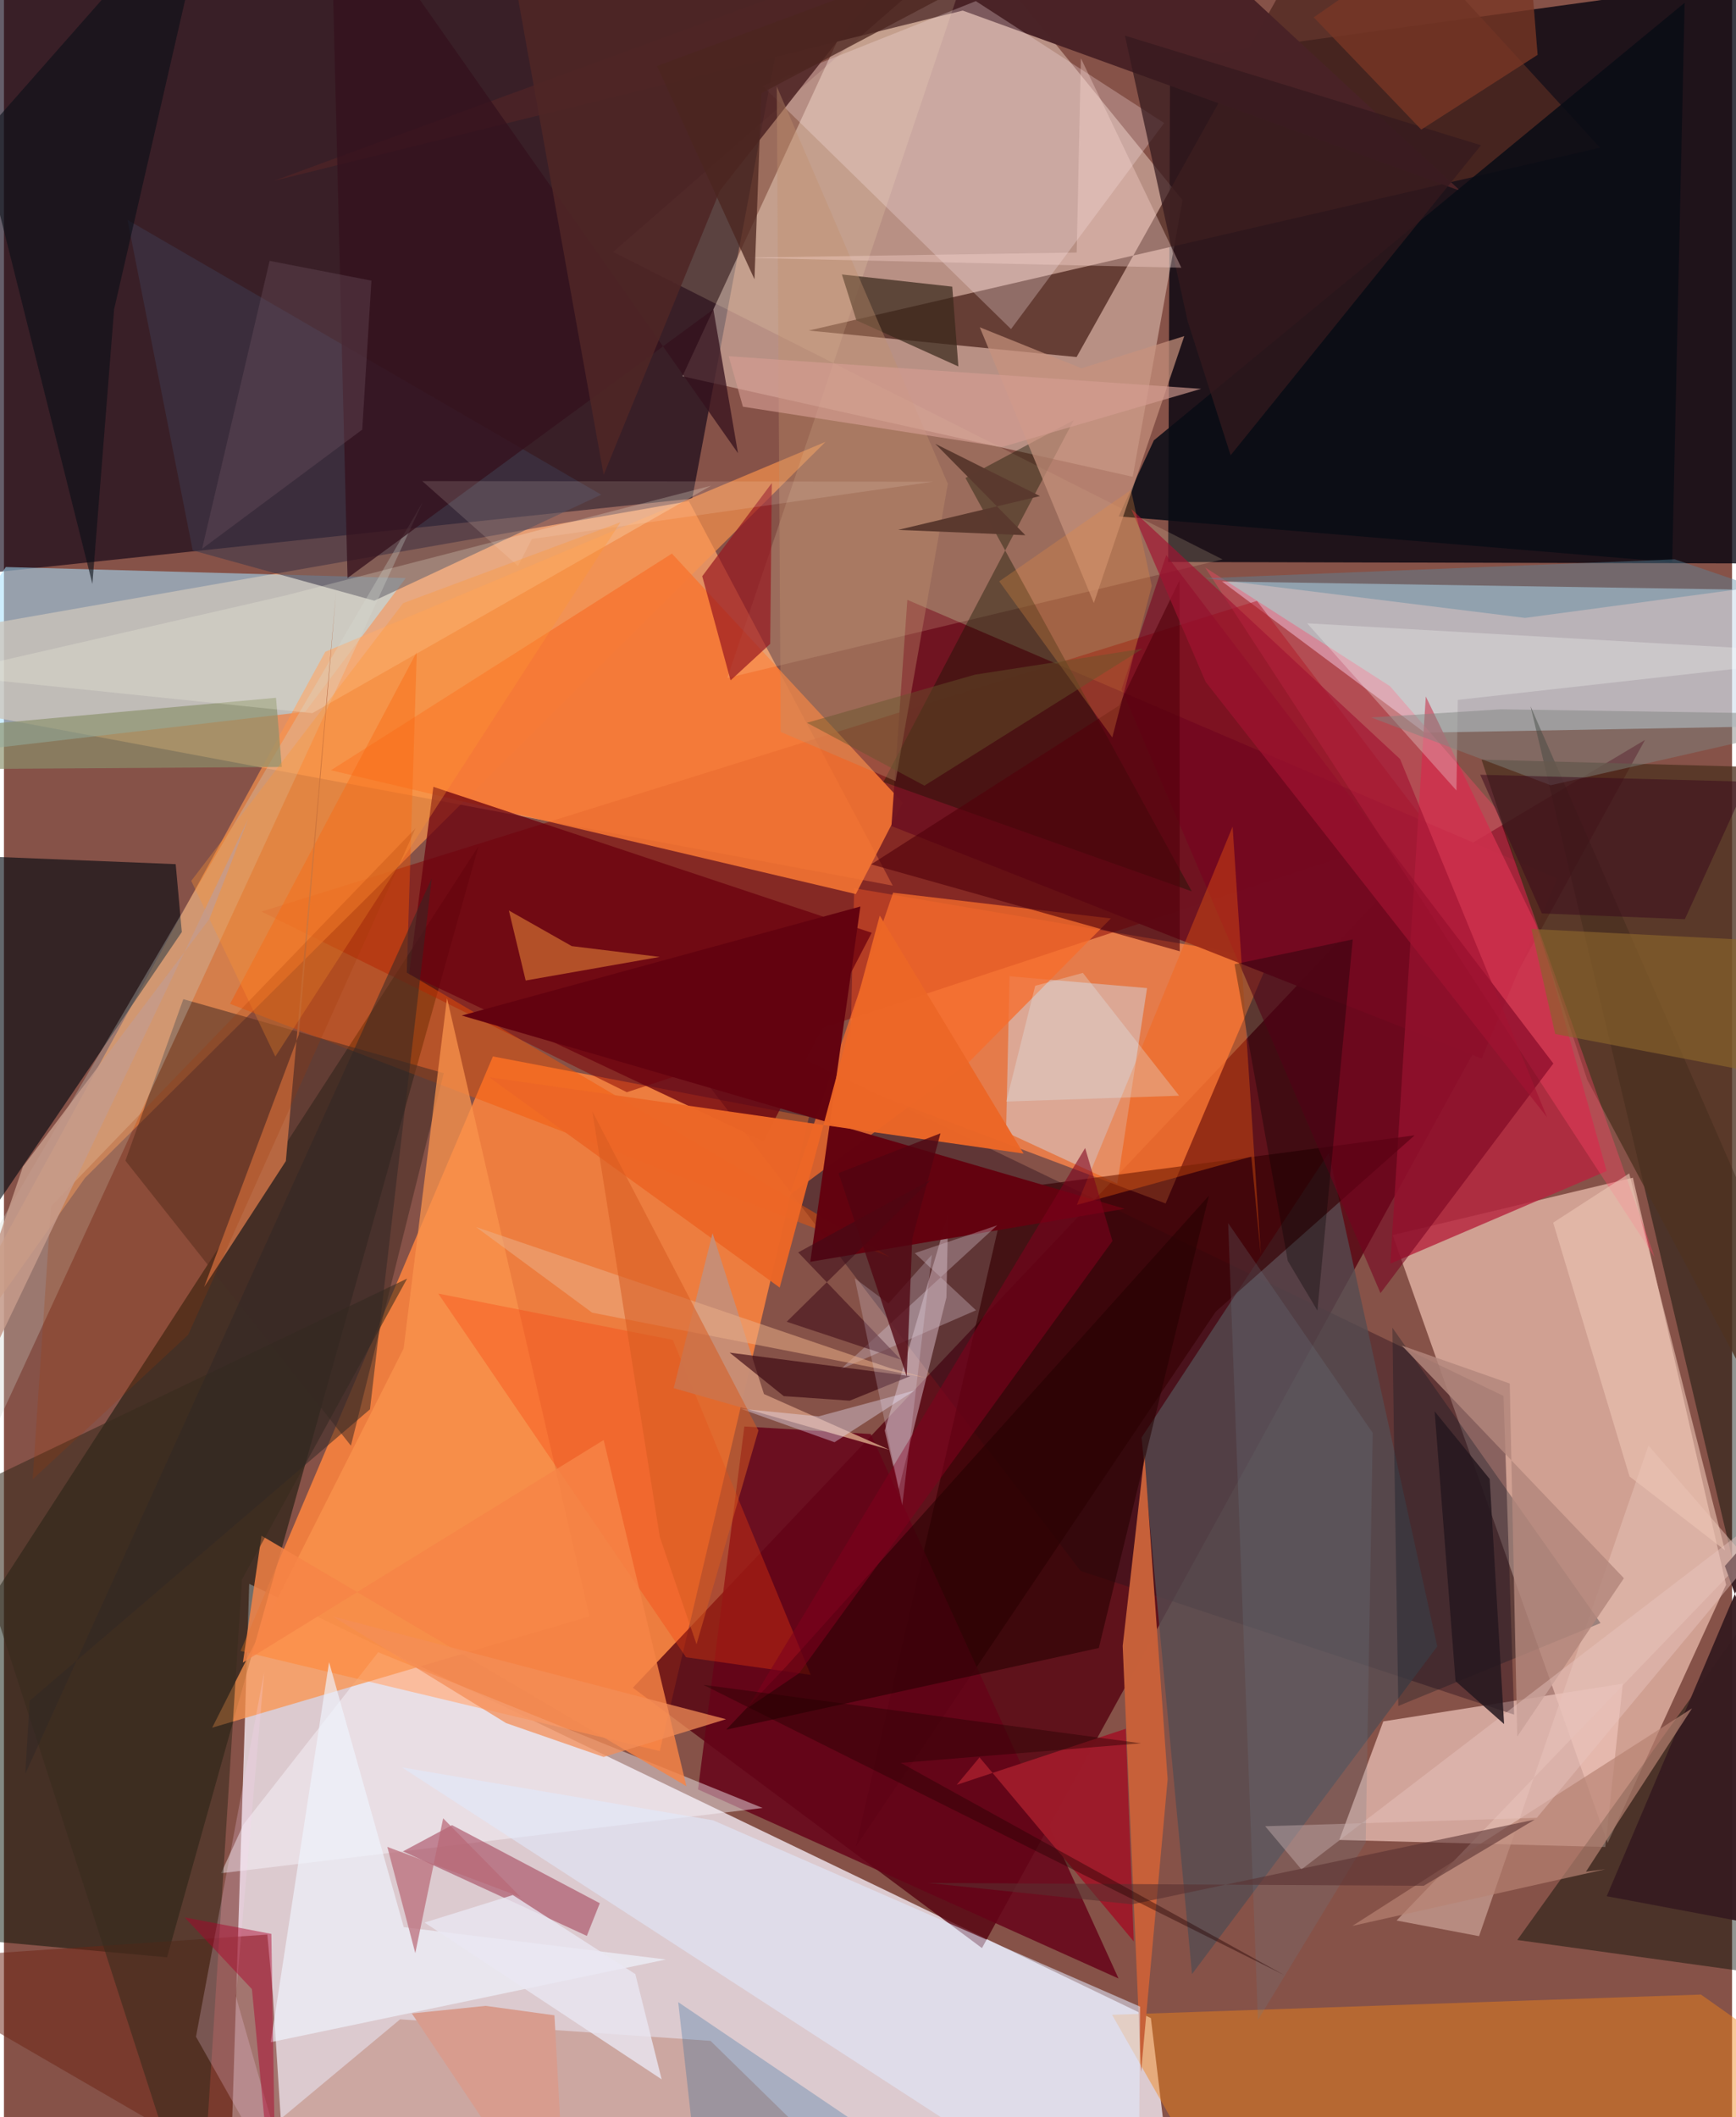 <svg xmlns="http://www.w3.org/2000/svg" width="228" height="278" viewBox="0 0 836 1024"><path fill="#865248" d="M0 0h836v1024H0z"/><path fill="#f5edf7" fill-opacity=".773" d="M118.649 766.058l-8.345 262.743 453.63 22.788-9.09-75.496z"/><path fill="#01010c" fill-opacity=".769" d="M874.338 272.588l-311.131-.773.93-243.094L898-17.221z"/><path fill="#0e0315" fill-opacity=".635" d="M-35.006 280.017L3.664-62 385.83-40.607l-52.885 281.775z"/><path fill="#fe853d" fill-opacity=".851" d="M317.255 846.936l72.197-306.753-152.907-29.225L114.47 798.512z"/><path fill="#54000f" fill-opacity=".776" d="M304.258 816.295l168.877 125.93 320.767-584.363-128.518 76.66z"/><path fill="#fda36a" fill-opacity=".769" d="M-62 336.262l491.967 92.094L331.37 242.39l-385.65 67.607z"/><path fill="#fdcfbe" fill-opacity=".624" d="M671.807 597.342l116.222-27.731 45.087 196.865-57.28 124.9z"/><path fill="#fde4d6" fill-opacity=".42" d="M546.051 230.595l24.094-133.791L440.997-62l-112.75 243.994z"/><path fill="#d4e3ee" fill-opacity=".671" d="M589.276 281.25L898 286.092v64.393l-210.653 3.872z"/><path fill="#010d02" fill-opacity=".486" d="M229.597 409.244L-42.34 829.314-62 933.879l140.899 12.806z"/><path fill="#ff864a" fill-opacity=".784" d="M561.98 582.076L409.063 524.51l2.255-94.915 200.966 34.077z"/><path fill="#840000" fill-opacity=".502" d="M689.81 400.524L301.34 528.26 124.6 440.901l481.544-150.269z"/><path fill="#ecc0b7" fill-opacity=".737" d="M646.005 889.922l128.683 3.408 8.47-78.997-115.883 18.244z"/><path fill="#a6defc" fill-opacity=".557" d="M-61.538 368.416l207.328-24.18 48.588-64.637L.893 274.256z"/><path fill="#f9934e" fill-opacity=".675" d="M397.456 213.703L39.206 569.735-62 712.51l217.441-397.262z"/><path fill="#30131e" fill-opacity=".435" d="M298.536 469.656l426.921 205.527 5.122 154.128-209.717-69.537z"/><path fill="#01080f" fill-opacity=".612" d="M-62 412.09l145.084 5.87 2.965 32.828L-62 668.624z"/><path fill="#010a00" fill-opacity=".431" d="M732.094 938.306L898 707.006 738.532 341.643l146.216 617.776z"/><path fill="#f77733" fill-opacity=".867" d="M434.841 388.265l-22.73 44.165-253.945-59.884 164.976-104.799z"/><path fill="#512921" fill-opacity=".792" d="M518.905 172.698L650.067-62 772.122 71.433l-382.818 88.442z"/><path fill="#701320" fill-opacity=".976" d="M714.874 511.986l36.513-87.083-314.35-134.767-7.704 109.403z"/><path fill="#544c51" fill-opacity=".776" d="M574.75 954.802l118.656-158.487-52.492-238.749-90.557 137.686z"/><path fill="#b6253e" fill-opacity=".82" d="M743.152 451.21l32.173 115.183-104.636 44.788 17.159-274.313z"/><path fill="#f18518" fill-opacity=".447" d="M820.95 964.7l70.729 49.932L599.59 1086l-63.516-111.51z"/><path fill="#d0e0f2" fill-opacity=".443" d="M486.468 472.182l-1.663 75.43 53.795 24.91 14.39-94.61z"/><path fill="#4a2327" fill-opacity=".996" d="M463.825 5.117l240.771 87.212L537.886-62 130.637 87.45z"/><path fill="#f76d2c" fill-opacity=".765" d="M380.007 578.065l86.49-64.04 69.006-69.806-105.36-12.454z"/><path fill="#6d2514" fill-opacity=".51" d="M127.411 935.676L-62 948.626l198.378 115.055-6.266-98.593z"/><path fill="#ffebbb" fill-opacity=".173" d="M349.944 327.908l121.36-359.9-176.598 153.866 294.836 148.698z"/><path fill="#4f3220" fill-opacity=".78" d="M898 769.817l-132.035-247.52-51.15-154.892L898 372.343z"/><path fill="#360003" fill-opacity=".671" d="M586.22 634.41l96.215-85.29-197.156 26.121-73.165 317.9z"/><path fill="#6b000e" fill-opacity=".749" d="M195.984 471.176l171.42 80.786 52.385-100.807-212.048-70.596z"/><path fill="#ab5e41" fill-opacity=".322" d="M341.808 987.093l-150.15-10.424L60.468 1086h382.368z"/><path fill="#660318" fill-opacity=".839" d="M358.184 689.947l61.138 3.647 119.87 263.333-203.416-91.45z"/><path fill="#faf9ff" fill-opacity=".431" d="M105.04 906.016l10.788-23.549 65.223-83.319 185.973 75.306z"/><path fill="#f65400" fill-opacity=".431" d="M194.881 470.42l233.722 137.57-319.236-122.46 90.35-170.202z"/><path fill="#c7613a" fill-opacity=".996" d="M541.213 796.073l8.897 205.972 12.851-141.471-11.208-157.07z"/><path fill="#ffe9ed" fill-opacity=".275" d="M561.25 59.506L470.166.539 367.01 41.578l120.18 117.584z"/><path fill="#462d26" fill-opacity=".549" d="M212.77 519.043l-44.919 180.185-109.09-137.831 28.012-78.14z"/><path fill="#c7a5af" fill-opacity=".6" d="M455.935 627.525l.855-40.373-30.682 104.764 6.743 28.304z"/><path fill="#fb944d" fill-opacity=".745" d="M214.339 482.756l-20.987 169.443-92.616 183.417 182.57-53.799z"/><path fill="#630310" fill-opacity=".992" d="M221.442 491.173l320.776 93.471-152.13 25.643 24.224-171.837z"/><path fill="#3e384c" fill-opacity=".576" d="M59.757 106.354l31.56 159.864 87.83 24.308L288.96 239.26z"/><path fill="#a13b52" fill-opacity=".549" d="M288.25 920.518l-71.504-37.764-23.661 12.66 88.893 40.907z"/><path fill="#e1e9fd" fill-opacity=".561" d="M192.524 854.813L548.808 1086l.812-115.458-206.57-90.128z"/><path fill="#121601" fill-opacity=".4" d="M465.15 231.173l109.482 199.938-149.186-52.918 92.085-174.975z"/><path fill="#cad0ca" fill-opacity=".302" d="M202.655 242.72L70.182 529.48l-127.21 275.852L-14.095 612.5z"/><path fill="#e6c0b6" fill-opacity=".514" d="M673.71 928.887l168.88-175.562-47.03-54.168-81.943 237.294z"/><path fill="#ff4568" fill-opacity=".369" d="M581.108 274.47l89.44 57.42 51.31 59.166 76.692 217.026z"/><path fill="#39281c" fill-opacity=".71" d="M458.752 138.636l2.968 38.605-49.334-22.311-7.02-22.19z"/><path fill="#77001f" fill-opacity=".557" d="M749.552 514.378L562.286 268.474l-21.63 64.807 125.273 292.162z"/><path fill="#0a0c15" fill-opacity=".867" d="M539.249 249.765l17.05-36.793L813.075 1.334l-6.018 270.607z"/><path fill="#000e1f" fill-opacity=".286" d="M674.554 825.107l-2.152-133.05-.711-49.857 100.69 142.821z"/><path fill="#f0f5ff" fill-opacity=".643" d="M320.217 947.741l-126.799-15.644-36.129-128.17-28.212 183.812z"/><path fill="#fa410c" fill-opacity=".333" d="M323.586 648.07l-113.477-22.4 119.853 175.876 60.352 8.55z"/><path fill="#ed6727" fill-opacity=".965" d="M375.279 622.752L234.742 521.03l258.514 36.91-69.562-115.107z"/><path fill="#971821" fill-opacity=".694" d="M337.811 278.707l13.703 50.362 19.172-17.646.785-77.799z"/><path fill="#35111c" fill-opacity=".749" d="M166.218 279.554l176.98-129.918 11.895 69.544L157.761-62z"/><path fill="#9c1b2a" fill-opacity=".992" d="M542.708 836.136l-81.799 27.127 11.056-13.285 74.607 89.027z"/><path fill="#f9610d" fill-opacity=".357" d="M594.393 399.792l13.647 207.212-4.606-47.597-84.404 23.377z"/><path fill="#c78e76" fill-opacity=".973" d="M428.423 701.237l-104.421-29.841 18.794-74.902 24.873 77.757z"/><path fill="#240000" fill-opacity=".561" d="M349.37 836.597l29-30.521 204.57-227.782-53.29 218.783z"/><path fill="#f68446" fill-opacity=".827" d="M330.15 863.928L124.604 742.779l-9.02 61.36 174.536-107.65z"/><path fill="#090f16" fill-opacity=".596" d="M53.286 149.606l-10.5 132.827L-11.308 66.44 101.886-62z"/><path fill="#8a632b" fill-opacity=".655" d="M847.69 454.794l-108.744-5.484 11.496 50.795 94.18 17.994z"/><path fill="#c7927d" fill-opacity=".714" d="M521.303 178.123l49.702-15.563-43.743 129.101-55.191-133.37z"/><path fill="#f6953f" fill-opacity=".502" d="M317.234 462.827l-42.556-5.225-30.416-17.23 8.133 33.863z"/><path fill="#edc5b4" fill-opacity=".6" d="M749.472 591.35l36.788-23.82 46.303 182.28-46.152-35.702z"/><path fill="#382b1d" fill-opacity=".569" d="M-22.484 722.544L195.05 618.398l-79.935 145.58L94.74 1086z"/><path fill="#8a906b" fill-opacity=".667" d="M-62 355.137l193.61-17.654 2.795 33.469L-62 372.256z"/><path fill="#4f2626" fill-opacity=".886" d="M467.726-62L238.76-56.114l51.355 285.826 56.312-137.644z"/><path fill="#fdfce7" fill-opacity=".227" d="M149.144 344.932l-179.861-18.588 167.294-38.427 205.53-52.995z"/><path fill="#371b20" fill-opacity=".965" d="M832.528 757.414l20.4-23.112-77.557 182.83L898 940.144z"/><path fill="#35191d" fill-opacity=".722" d="M593.427 220.203l121.12-149.945-172.248-53.03 30.345 138.146z"/><path fill="#fdd5f4" fill-opacity=".227" d="M112.18 965.476l31.023 108.664-50.306-89.048 32.984-176.328z"/><path fill="#b76741" d="M142.696 500.321l17.978-214.074-24.298 275.331-39.528 60.904z"/><path fill="#040000" fill-opacity=".322" d="M635.403 633.861l17.112-179.512-57.201 12.007 25.761 143.477z"/><path fill="#c2916d" fill-opacity=".369" d="M431.357 377.786l-55.577-23.762-1.915-312.212 82.761 192.205z"/><path fill="#fddbd4" fill-opacity=".345" d="M356.777 124.65l212.803 4.833L521 28.184l-2.04 93.956z"/><path fill="#783725" fill-opacity=".792" d="M741.938 26.53L734.866-62 633.638 8.4l52.016 54.284z"/><path fill="#cab3be" fill-opacity=".392" d="M470.254 633.728l-65.463 28.52 75.698-69.6-39.852 13.446z"/><path fill="#0b5b99" fill-opacity=".247" d="M499.896 1086H339.262l-13.07-117.633z"/><path fill="#7e011d" fill-opacity=".573" d="M384.684 809.275l151.57-209.032-13.202-44.98-163.348 270.875z"/><path fill="#b2877c" fill-opacity=".824" d="M676.26 650.814l52.197 18.342 3.628 170.805 51.606-76.644z"/><path fill="#f7faf8" fill-opacity=".275" d="M703.334 338.514L898 316.718l-267.55-15.25 72.232 80.862z"/><path fill="#50000a" fill-opacity=".612" d="M419.556 418.052l119.824-76.76 29.354-60.692.064 179.494z"/><path fill="#b88373" fill-opacity=".682" d="M652.348 931.49l164.297-105.223-51.317 78.991 9.355-1.172z"/><path fill="#e9c5c1" fill-opacity=".42" d="M610.142 883.277l131.41-4.057 142.933-171.777L627.68 904.185z"/><path fill="#5988a1" fill-opacity=".412" d="M581.318 279.675l154.51 19.193 111.636-14.975-39.154-13.368z"/><path fill="#a21332" fill-opacity=".655" d="M746.499 540.377l-71.1-173.251-130.057-120.96 35.982 83.598z"/><path fill="#5b3a2f" fill-opacity=".996" d="M494.142 258.87l-43.581-44.215 50.63 25.289-68.605 16.347z"/><path fill="#6d7a87" fill-opacity=".231" d="M606.644 976.995l-14.417-385.428 69.954 101.475-3.408 198.071z"/><path fill="#e9e7f2" fill-opacity=".8" d="M203.495 929.877l42.674-13.31 59.267 38.236 12.74 50.9z"/><path fill="#f48e58" fill-opacity=".733" d="M290.11 849.78l59.195-18.26-190.247-49.703 83.9 51.597z"/><path fill="#37030d" fill-opacity=".624" d="M351.063 654.217l26.165 21.034 31.925 2.213 29.308-11.88z"/><path fill="#7f847f" fill-opacity=".475" d="M661.422 347.011l62.81-3.947L898 345.719 748.278 379.8z"/><path fill="#eaae87" fill-opacity=".529" d="M284.541 634.89l-56.161-41.417 200.435 68.288 17.666 4.743z"/><path fill="#b86877" fill-opacity=".71" d="M212.473 879.467l37.448 38.031-64.458-24.232 13.528 51.364z"/><path fill="#3f0b18" fill-opacity=".573" d="M448.409 570.618l-69.741 68.664 55.285 18.376-49.712-51.91z"/><path fill="#572f2f" fill-opacity=".573" d="M740.533 880.088l-53.718 32.007-239.773-1.382 98.743 10.34z"/><path fill="#eae6fa" fill-opacity=".376" d="M401.81 697.558l38.826-25.075-46.533 12.57-37.823-3.727z"/><path fill="#312826" fill-opacity=".518" d="M206.953 424.808L177.07 681.645 12.44 822.605l-2.13 35.368z"/><path fill="#ae002b" fill-opacity=".451" d="M87.387 927.357l41.974 7.999L131.802 1086l-11.84-123.922z"/><path fill="#ece8fb" fill-opacity=".216" d="M427.882 630.459l21.016-23.565-14.316 121.192-22.993-109.832z"/><path fill="#e98c42" fill-opacity=".286" d="M536.18 356.683l-54.704-75.502 63.746-44.213 10.057 46.38z"/><path fill="#39061b" fill-opacity=".498" d="M843.433 378.07l-30.263 66.516-69.179-2.804-29.82-67.06z"/><path fill="#26181f" fill-opacity=".855" d="M702.238 813.102l23.48 20.762-6.964-118.535-26.633-32.715z"/><path fill="#6e5261" fill-opacity=".357" d="M177.774 135.728l-4.452 72.074-77.475 57.642 32.675-139.281z"/><path fill="#d65b21" fill-opacity=".533" d="M317.266 743.337l17.78 51.942 29.941-103.417-80.339-154.29z"/><path fill="#ffebdd" fill-opacity=".141" d="M202.367 232.684l247.138.313-194.078 27.672-6.736 13.095z"/><path fill="#d89c8e" d="M197.332 973.834L272.374 1086l-6.06-111.269-33.307-4.572z"/><path fill="#ff9632" fill-opacity=".329" d="M193.152 291.716L90.597 426.05l40.686 84.953 166.955-258.414z"/><path fill="#510510" fill-opacity=".761" d="M439.4 599.17l-2.674 66.575-32.978-98.356 49.318-19.248z"/><path fill="#4c261f" fill-opacity=".757" d="M568.974-62L366.39 45.111l-3.312 89.963L315.929 31.94z"/><path fill="#a33500" fill-opacity=".212" d="M22.734 583.536l-8.856 131.987 75.205-69.884L199.1 400.6z"/><path fill="#e0f2f9" fill-opacity=".278" d="M568.51 529.951l-83.603 2.83 13.975-55.983 23.07-6.238z"/><path fill="#d59e93" fill-opacity=".643" d="M482.857 216.2l-125.37-19.488-6.859-24.425 228.507 15.778z"/><path fill="#240102" fill-opacity=".416" d="M550.117 843.16l-116.221 9.478 185.441 102.626L338.34 814.89z"/><path fill="#c59a8a" fill-opacity=".855" d="M-62 772.666l180.208-376.76-18.812 48.543L9.205 564.216z"/><path fill="#65542c" fill-opacity=".451" d="M550.83 313.777l-81.066 12.517-81.315 23.29 56.85 30.407z"/></svg>